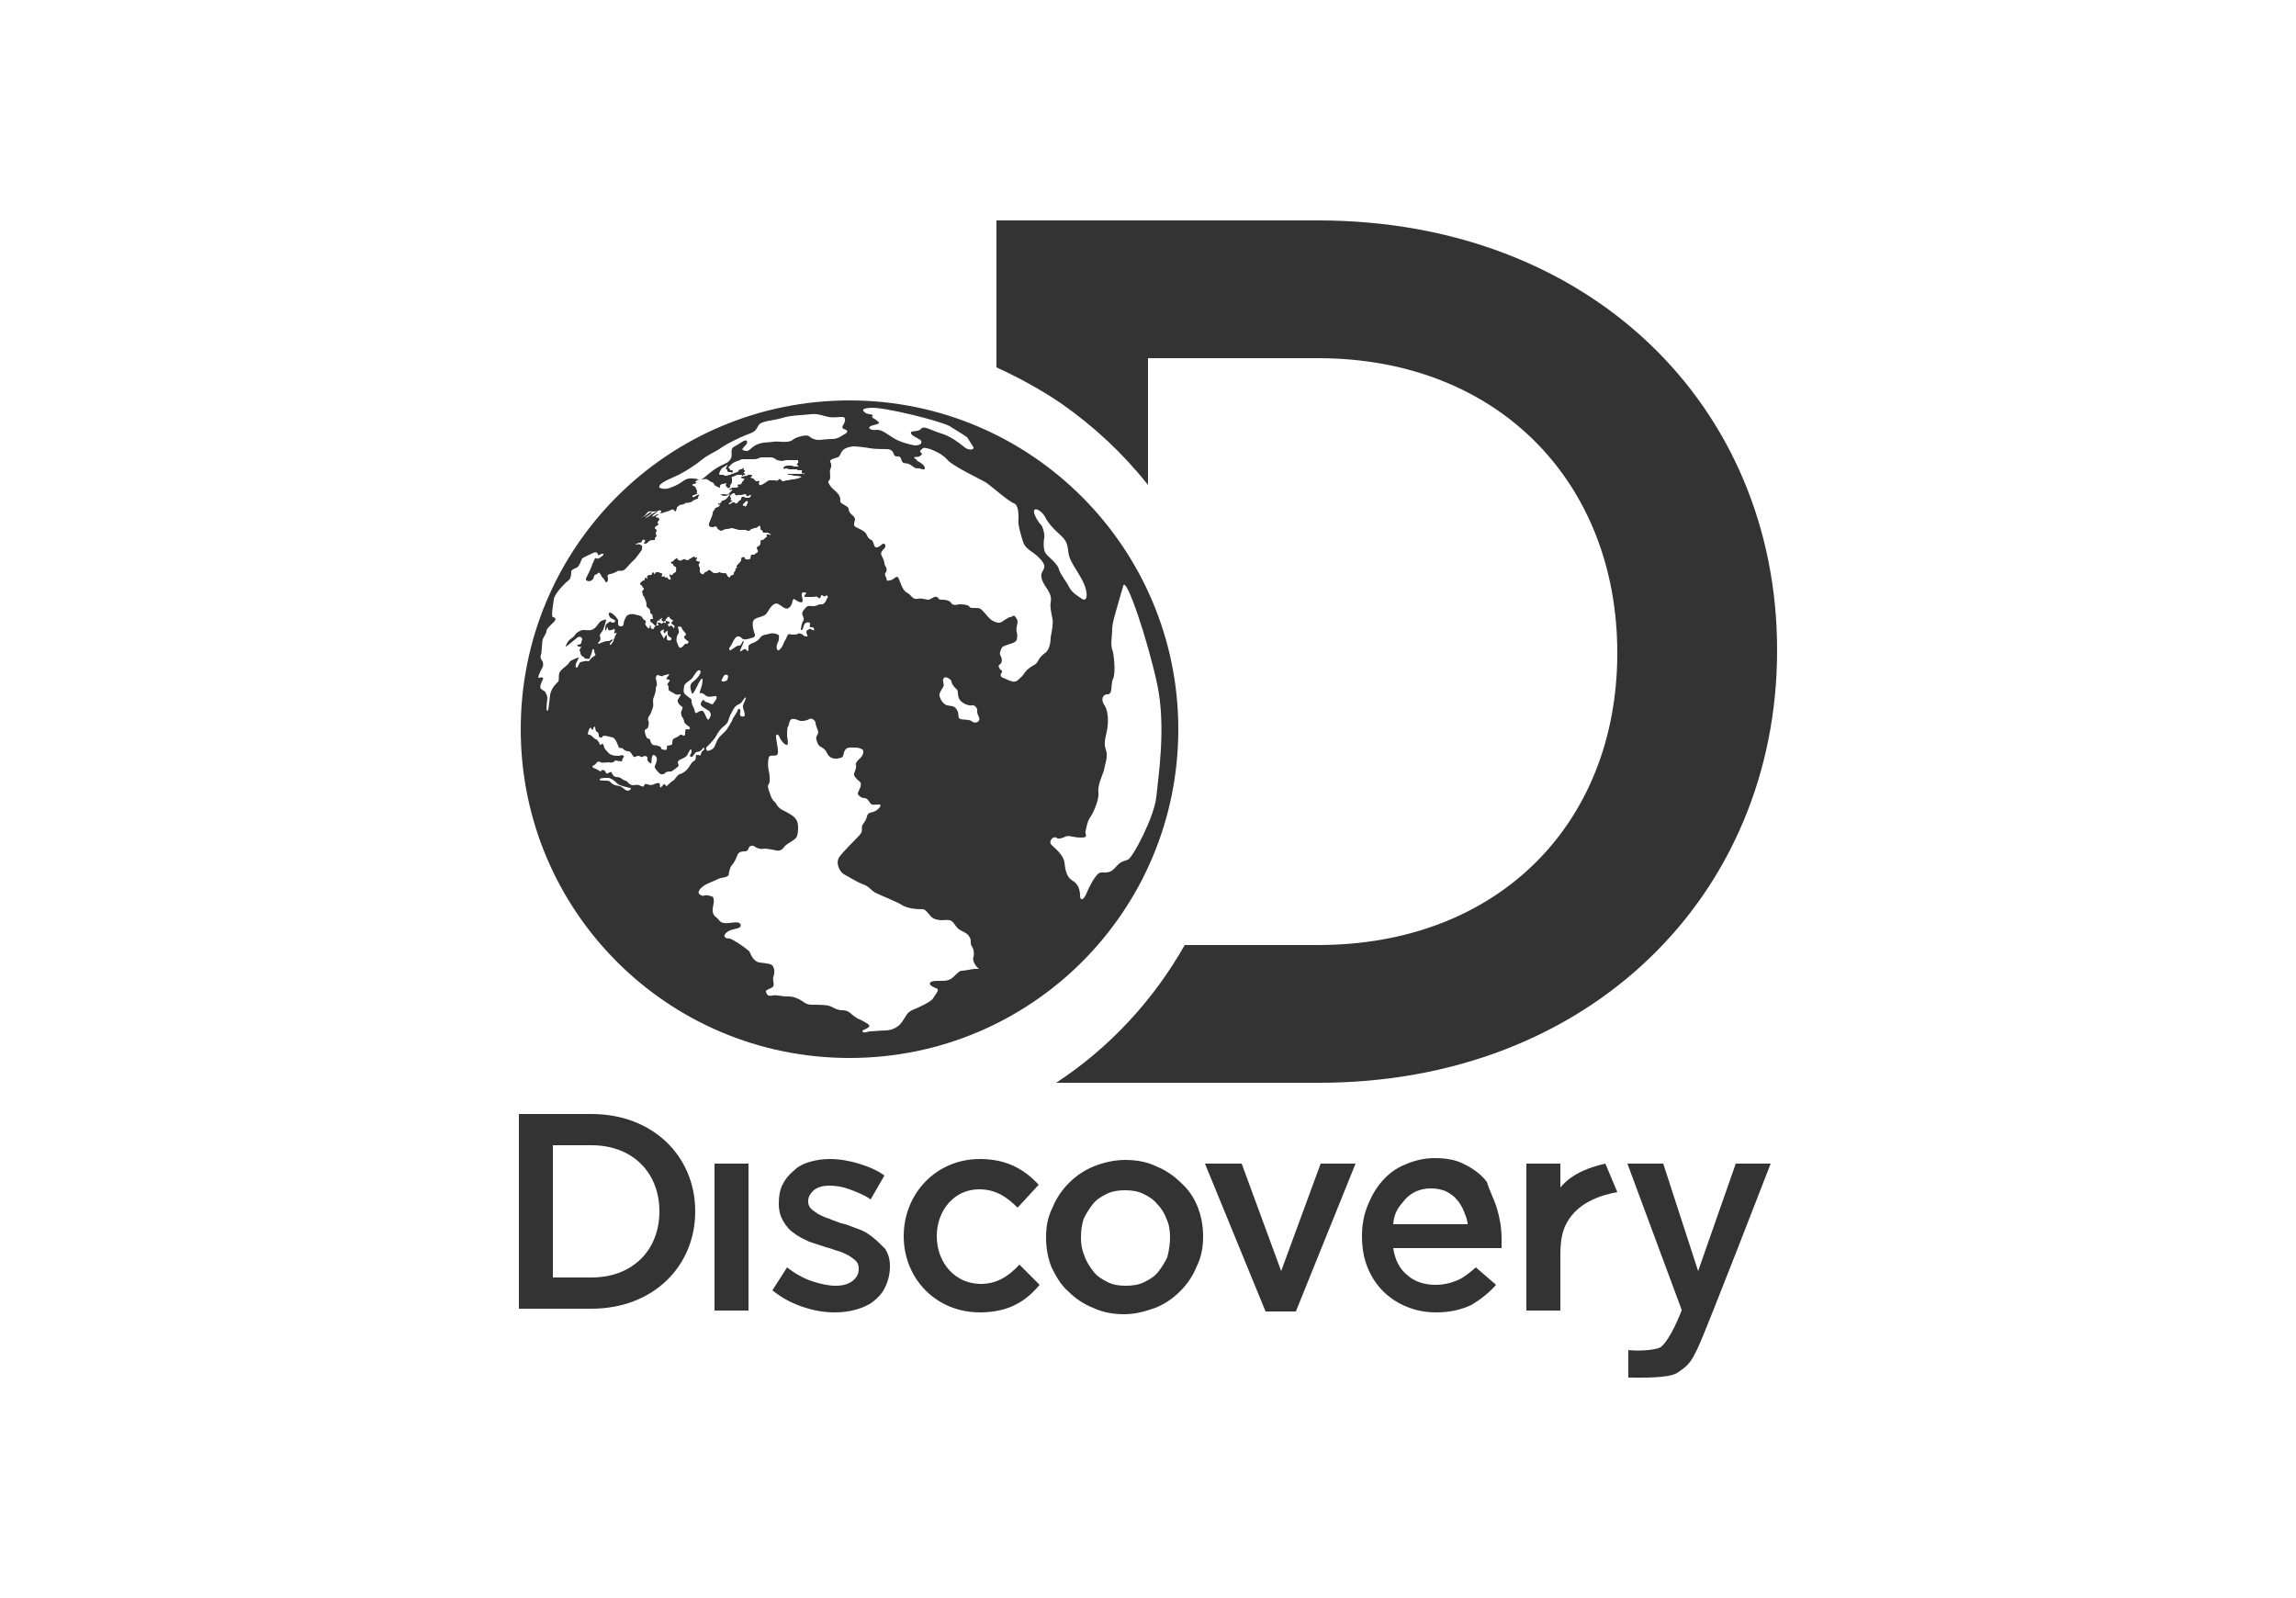 <?xml version="1.0" encoding="utf-8"?>
<!-- Generator: Adobe Illustrator 19.1.0, SVG Export Plug-In . SVG Version: 6.00 Build 0)  -->
<svg version="1.1" id="Layer_3" xmlns="http://www.w3.org/2000/svg" xmlns:xlink="http://www.w3.org/1999/xlink" x="0px" y="0px"
	 viewBox="0 0 250 174" style="enable-background:new 0 0 250 174;" xml:space="preserve">
<style type="text/css">
	.st0{fill:#333;}
	.st1{fill-rule:evenodd;clip-rule:evenodd;fill:#D9D9D9;}
	.st2{fill:#FFFFFF;}
	.st3{fill:#EF4A5F;stroke:#FFFFFF;stroke-miterlimit:10;}
	.st4{fill:#D9D9D9;stroke:#FFFFFF;stroke-miterlimit:10;}
	.st5{fill:none;}
	.st6{fill:none;stroke:#000000;stroke-miterlimit:10;}
</style>
<g>
	<g>
		<g>
			<g>
				<g>
					<path class="st0" d="M92.5,43.6c-19.8,0-35.8,16-35.8,35.8c0,19.8,16,35.8,35.8,35.8c19.8,0,35.8-16,35.8-35.8
						C128.3,59.7,112.3,43.6,92.5,43.6z M112.6,55.6c0.1-0.4,0.9,0.1,1.2,0.7s0.8,1.2,1.7,2c0.9,0.8,0.7,1.4,0.9,2.2
						c0.2,0.8,1.1,1.9,1.6,3c0.5,1.1,0.4,2.1-0.2,1.7c-0.6-0.4-1.1-0.7-1.4-1.3c-0.3-0.6-0.9-1.3-1.1-1.9c-0.1-0.6-1.2-1.4-1.4-1.7
						c-0.3-0.3-0.3-1.3-0.2-1.7c0.1-0.4-0.2-1.4-0.4-1.5C113.1,56.9,112.5,56,112.6,55.6z M94.8,44.4c1.4-0.1,7.5,1.4,8.6,2
						c1,0.6,1.9,1.2,1.9,1.2s0.5,0.8,0.7,1.1c0.1,0.3-0.6,0.4-1.1-0.1c-0.5-0.4-1.4-1.1-2.4-1.4c-1-0.3-1.8-0.8-2.1-0.6
						s-0.1,0.2-0.5,0.3c-0.4,0.1-0.8,0-0.7,0.3s1,0.6,1.1,0.8c0.1,0.3-0.1,0.5-0.7,0.5c-0.6-0.1-1.7-0.4-2.3-0.8
						c-0.7-0.4-1.2-0.9-1.8-0.9c-0.7,0.1-1.1-0.2-0.7-0.4c0.4-0.2,1.2-0.2,0.8-0.5c-0.4-0.4-0.8-0.4-0.6-0.6s-0.6-0.2-0.7-0.3
						S93.4,44.5,94.8,44.4z M73.9,51.7c0.8-0.4,2-1.2,2.6-1.7c0.6-0.5,1.6-0.9,2.1-1.3c0.6-0.4,2-1.1,2.8-1.4c0.9-0.3,0.9-0.5,1.2-1
						c0.3-0.5,1.7-0.5,2.6-0.8s2.4-0.3,3.1-0.4c0.7-0.1,1.4,0.2,1.9,0.3c0.5,0.1,1,0,1.5,0c0.5,0,0.3,0.6,0.1,0.9
						c-0.2,0.3,0,0.4,0.3,0.5s0.1,0.4-0.2,0.5c-0.3,0.2-0.7,0.5-1.3,0.5s-1.1,0.1-1.5,0.1s-0.8-0.2-1-0.4s-1.3,0-1.8,0.4
						s-1.6,0.1-2.1,0.2c-0.5,0.1-0.8,0-1.5,0.2c-0.7,0.2-0.9,0.6-1.3,0.8c0,0-0.8,0-0.5-0.3c0.2-0.3,0.6-0.5,0.4-0.8
						c-0.2-0.2-0.7,0.3-1.3,0.6c-0.6,0.3-0.2,0.8-0.4,1.3c-0.3,0.5-0.5,0.5-1.1,0.8s-1,0.6-1.7,1.2c-0.7,0.6-0.6,0.2-1.4,0.2
						c-0.8-0.1-1,0.4-1.9,0.8c-0.9,0.4-1.2,0.4-1.7,0.2C71.6,52.6,73.1,52.1,73.9,51.7z M87.4,67c0.1,0.3,0.2,0.5,0,0.7
						c-0.1,0.2-0.2,0.7-0.2,0.8c0,0.1,0.1,0.2,0.2,0c0.1-0.2,0.1-0.6,0.4-0.7c0.2-0.1,0.5,0,0.4,0.2c-0.1,0.2,0,0.3,0.1,0.3
						s0.3,0,0.3,0.1s0.2,0.3-0.1,0.2s-0.3-0.2-0.4-0.1c-0.1,0.1-0.3,0.1-0.3,0.3c0,0.2,0.2,0.5,0.1,0.5c-0.1,0-0.4,0-0.5-0.2
						C87.2,69,87,68.9,86.9,69c-0.1,0.1-0.4,0.1-0.6,0.1c-0.2,0-0.4-0.1-0.5,0c-0.1,0.1-0.2,0.5-0.3,0.6c-0.1,0.1-0.3,0.7-0.4,0.8
						c-0.1,0.1-0.3,0.4-0.4,0.3c-0.1-0.1-0.2-0.2-0.1-0.6s0.2-0.3,0.2-0.6c0-0.2,0.1-0.4-0.1-0.5c-0.2-0.1-0.5-0.2-0.9-0.1
						c-0.3,0.1-0.8,0.1-1,0.4s-0.5,0.5-0.8,0.6s-0.6,0.3-0.5,0.5c0,0.1,0,0.4-0.1,0.4c-0.1,0-0.1-0.3-0.4-0.2
						c-0.2,0.1-0.5,0.4-0.4,0.1c0.1-0.2,0.2-0.5,0.3-0.7c0.1-0.2,0.1-0.4,0-0.3c-0.1,0.1-0.2,0.5-0.4,0.5s-0.2,0-0.5,0.2
						c-0.3,0.2-0.4,0.3-0.5,0.3c-0.1,0-0.1-0.1-0.1-0.2c0-0.1,0.1-0.1,0.3-0.5c0.2-0.4,0.4-0.9,0.8-0.8c0.4,0.2,0.3,0.4,0.8,0.3
						s1-0.2,0.9-0.5c-0.1-0.3-0.5-1.4,0-1.7c0.5-0.3,1.1-0.2,1.4-0.8c0.3-0.5,0.7-1.1,1.2-0.8c0.5,0.3,0.8,0.7,1.2,0.3
						c0.4-0.4,0.2-1.1,0.6-0.8c0.4,0.3,0.8,0.4,0.8,0.1c0-0.3-0.3-0.9,0.1-0.9c0.4,0,0.3,0.2,0.2,0.2c-0.1,0.1-0.2,0.3,0,0.3
						c0.1,0,0.3,0,0.7,0s0.5-0.1,0.6,0c0.1,0.1,0.2,0.2,0.3,0.1s0.1-0.4,0.2-0.3c0.2,0.1,0.2,0.2,0.4,0.1c0.1-0.1,0.2-0.1,0.2,0
						c0,0.1,0.1,0.1,0,0.2c-0.1,0.1-0.1,0.2-0.2,0.4c-0.1,0.1-0.2,0.3-0.4,0.3c-0.3,0-0.3,0-0.5,0.1s-0.3,0.1-0.5,0.1
						s-0.5-0.1-0.7,0.1C87.6,66.3,87.2,66.7,87.4,67z M81,78c-0.3,0.1-0.5-0.1-0.4-0.4c0.1-0.4-0.2-0.6-0.3-0.2
						c-0.1,0.3-0.5,0.7-0.6,1.1c-0.2,0.3-0.5,0.9-0.7,1.1s-0.7,0.6-0.9,1s-0.3,0.9-0.6,1c-0.2,0.1-0.5,0.3-0.6,0
						c-0.1-0.2,0.2-0.4,0.2-0.4s0.7-0.7,0.9-1.1s0.5-0.8,0.9-1.1s0.4-0.6,0.6-1.1c0.2-0.4,0.4-0.8,0.6-1s0.5-0.2,0.7-0.5
						c0.2-0.3,0.4-0.6,0.4-0.4c0,0.2-0.2,0.5-0.3,0.8S81.3,77.9,81,78z M72.6,81.5c0,0.3-0.3,0.1-0.5,0.1c-0.1,0-0.1-0.2-0.2-0.3
						c-0.1-0.1-0.2,0-0.3-0.1c-0.1-0.1-0.4,0-0.5-0.1c-0.2-0.1-0.3-0.4-0.3-0.5c0-0.1-0.2-0.2-0.3-0.2s-0.3-0.6-0.3-0.8
						c0-0.2,0.2-0.2,0.3-0.3s0.2-0.6,0.1-0.8c-0.1-0.2,0-0.5,0.2-0.7c0.1-0.2,0.2-0.5,0.3-0.8s-0.1-0.8,0.1-1.1
						c0.1-0.3,0.2-0.6,0.2-0.8c0-0.2,0-0.3,0.1-0.4c0.1-0.2-0.1-0.8-0.1-0.9c0-0.1,0.2-0.4,0.2-0.3c0,0,0.6,0.2,0.6,0.1
						c0-0.1,0.4-0.1,0.6-0.2c0.2-0.1-0.1,0.3-0.2,0.4c-0.1,0.1,0,0.2,0.2,0.2c0.2,0,0.1,0.2,0,0.3c-0.1,0.1-0.2,0.3-0.1,0.3
						s0.1,0.3,0.1,0.5c0.1,0.2,0.5,0.3,0.6,0.4s0.3,0.2,0.6,0.1s-0.1,0.4-0.2,0.6c-0.1,0.2,0.2,0.6,0.4,0.7c0.2,0.1,0.1,0.3,0,0.5
						c-0.1,0.2,0,0.6,0.1,0.7c0.1,0.1,0.2,0.4,0.2,0.5s0.2,0.3,0.5,0.5c0.3,0.2,0,0.4-0.2,0.3s-0.2,0.3-0.2,0.5
						c0,0.3-0.2,0.2-0.4,0.1c-0.1-0.1-0.3,0.2-0.4,0.2c-0.1,0.1-0.2,0.1-0.4,0.2c-0.2,0.1-0.2,0.4-0.2,0.6c-0.1,0.2-0.3,0.1-0.4,0.2
						C72.5,81.1,72.7,81.2,72.6,81.5z M72.3,68.9c0.1,0.1,0.2-0.1,0.3-0.2c0.1-0.1,0.1,0.1,0.1,0.3c0,0.2,0.1,0.3,0.3,0.4
						s0.1,0.3,0,0.3c-0.1,0.1-0.2,0-0.3,0s-0.1-0.3-0.1-0.5s-0.2,0.1-0.3,0.3c0,0.2-0.1-0.2-0.2-0.3s-0.2-0.4-0.2-0.4
						c0-0.1,0.4-0.3,0.4-0.3S72.2,68.8,72.3,68.9z M73.4,68.1c0.1,0.1,0,0.2,0,0.3c0,0.1-0.1-0.1-0.2-0.2s-0.2-0.1-0.3,0
						c-0.1,0.1-0.1-0.1-0.2-0.2c-0.1-0.1,0.2,0,0.2-0.2c0.1-0.1-0.2-0.1-0.3-0.2c-0.2,0-0.1-0.1-0.1-0.2c0.1,0,0.1-0.1,0.2-0.2
						c0,0,0.2-0.1,0.2,0c0,0.1,0.1,0.2,0.3,0.3c0.2,0,0,0.2-0.1,0.3S73.3,68,73.4,68.1z M73.8,68.3L73.8,68.3
						c-0.1-0.1,0.4-0.1,0.4,0c0,0.1,0.2,0.4,0.4,0.6s0,0.3-0.1,0.4c-0.1,0.1,0.2,0.4,0.4,0.5c0.2,0.1-0.1,0.4-0.2,0.3
						s-0.2,0.2-0.5,0.4s-0.4-0.4-0.5-0.6s0-0.7,0.1-0.8C74,68.9,73.9,68.5,73.8,68.3z M74.6,75.6c-0.3-0.3-0.1-0.7-0.1-0.9
						s0.3-0.4,0.7-0.7c0.3-0.2,0.7-1.2,1-1c0.3,0.2-0.3,0.9-0.7,1.2c-0.4,0.3-0.4,0.6-0.2,1.2c0.1,0.6,0.7-1,1-1.4
						c0.3-0.4,0.2,0.4,0.1,0.7c-0.1,0.3-0.3,0.9-0.2,0.8s0.4,0,0.6,0.2c0.2,0.2,0.5,0.2,1,0.1c0.4-0.1,0.2,0.4,0,0.6
						c-0.1,0.2-0.2,0.4-0.5,0.2c-0.3-0.2-0.5-0.1-0.6-0.3s-0.3,0-0.4,0.3c-0.1,0.3,0.6,0.6,0.9,0.8c0.3,0.3,0.2,0.6,0,0.9
						s-0.4-0.6-0.6-0.8c-0.1-0.2-0.4-0.1-0.7,0.1c-0.3,0.2-0.2-0.3-0.4-0.6s-0.2-0.6-0.2-0.8C75.2,76,74.9,75.9,74.6,75.6z M78.6,74
						c0,0,0.1-0.2,0.2-0.4c0.1-0.1,0.2-0.2,0.4-0.1c0.1,0,0.1,0.3,0,0.5c-0.1,0.2-0.4,0.2-0.5,0.2S78.5,74.1,78.6,74z M63.2,72.1
						c-0.1,0-0.2,0.4-0.3,0.5c-0.1,0.2-0.3,0.1-0.2-0.3c0.1-0.3,0.4-0.7,0.3-0.7s-0.9,0.3-1,0.5c-0.1,0.3-0.7,0.6-1,1
						c-0.3,0.4,0,1-0.3,1.2c-0.3,0.3-0.5,0.5-0.7,1c-0.2,0.4-0.2,2.1-0.4,2.1c-0.2,0,0-1.2,0-1.4c0-0.2-0.1-0.4-0.2-0.6
						c-0.1-0.2-0.3-0.2-0.5-0.4s0.1-0.8,0.2-1c0.1-0.2,0-0.3-0.4-0.2c-0.3,0.1,0.3-1,0.4-1.2c0.1-0.3,0-0.6-0.1-0.7
						c-0.1-0.1-0.2-0.4-0.1-0.6c0.1-0.2,0.1-1.4,0.2-1.7c0.1-0.3,0.4-0.6,0.4-0.9s0.8-0.9,0.9-1.1c0.2-0.2,0-0.4-0.2-0.4
						c-0.2-0.1,0-1.2,0.1-1.9c0-0.6,1.3-1.9,1.6-2.1c0.3-0.2,0.3-0.8,0.3-1c0.1-0.2,0.2-0.2,0.6-0.4c0.3-0.1,0.5-0.9,0.6-1
						s1-0.5,1.2-0.6c0.2-0.1,0.5-0.1,0.5,0.2c0,0.2,0.4-0.2,0.6-0.1c0.1,0.1-0.3,0.4-0.5,0.5s-0.3-0.1-0.4,0s-0.2,0.5-0.3,0.6
						c0,0.2-0.6,1.4-0.7,1.6c-0.1,0.2,0.3,0.4,0.6,0.2c0.3-0.2,0.2-0.3,0.3-0.5c0.1-0.2,0.3-0.1,0.4-0.3c0.2-0.2,0.4,0.4,0.5,0.5
						c0.2,0.1,0.3,0.5,0.4,0.5c0.2,0,0.2-0.3,0.2-0.4c0-0.1-0.1-0.3,0-0.4c0.1-0.1,0.4-0.1,0.6-0.2c0.2-0.1,0.3-0.1,0.4-0.2
						s0.5,0,0.7-0.1c0.2-0.1,0.5-0.5,0.7-0.7c0.2-0.2,0.5-0.5,0.6-0.6c0.1-0.1,0.2-0.3,0.3-0.4c0.1-0.1,0.2-0.3,0.3-0.4
						c0.1-0.1,0.1-0.2,0.1-0.3c0-0.1,0.1-0.1,0-0.2c0-0.2-0.1-0.1-0.2-0.2s-0.4,0-0.5,0c-0.1,0,0.3-0.2,0.4-0.2
						c0.2,0,0.3-0.1,0.3-0.2s0.2-0.2,0.3-0.1c0.1,0.1,0,0.3-0.1,0.3c0,0.1,0.1,0.1,0.2,0.1c0.1,0,0.3-0.2,0.4-0.3
						c0.1-0.1,0.6-0.1,0.6-0.1c0-0.1,0-0.3,0.1-0.3c0.1-0.1,0.1-0.3,0-0.4c0-0.1,0.1-0.3,0.1-0.3c0.1-0.1-0.2-0.2-0.2-0.3
						c0-0.1,0.1-0.2,0.3-0.3c0.2-0.1,0-0.2,0-0.3c0-0.1,0.1-0.2,0.2-0.3c0-0.1,0-0.1-0.1-0.2c-0.1-0.1-0.2,0-0.3-0.1
						c-0.1-0.1,0.3-0.2,0.3-0.3c0-0.1-0.3,0.1-0.5,0.2c-0.2,0.1-0.2,0-0.1-0.1c0.1-0.1,0.4-0.3,0.5-0.4s-0.1,0-0.3,0.1
						c-0.2,0.1-0.4,0.2-0.5,0.3s-0.3,0.2-0.5,0.3c-0.2,0.1,0.1-0.1,0.2-0.2c0.2-0.1,0.4-0.3,0.5-0.4c0.1-0.1-0.1,0-0.2,0
						s-0.4,0.3-0.6,0.4c-0.2,0.1-0.3,0.1-0.4,0.2c-0.1,0,0.2-0.1,0.3-0.2c0.2-0.1,0.2-0.2,0.4-0.4c0.2-0.2,0.3-0.1,0.5-0.1
						c0.2,0,0.5,0,0.7-0.1c0.2-0.1,0.3,0,0.3,0.1c0,0.1-0.2,0.2-0.2,0.2s0.3,0,0.5-0.1c0.2-0.1,0.5-0.1,0.8-0.3
						c0.3-0.1,0.3,0.1,0.4,0.2c0.1,0,0.2-0.3,0.2-0.4c0-0.1,0.2-0.2,0.3-0.3c0.2-0.1,0.4,0,0.6-0.2c0.1-0.1,0.3,0,0.5-0.1
						c0.2,0,0.2-0.1,0.4-0.2c0.1-0.1,0.3-0.1,0.4-0.2c0.2,0,0.1-0.1,0.1-0.2c0.1-0.1,0.2-0.2,0.1-0.2c-0.1-0.1-0.3,0.1-0.5,0.2
						c-0.2,0.1-0.2,0-0.2-0.1c0-0.1,0.3-0.1,0.4-0.2c0.1,0,0.2,0,0.1-0.1s0-0.1,0-0.2c0-0.1-0.1-0.3-0.2-0.5
						c-0.2-0.1-0.3-0.1-0.3-0.2c-0.1-0.1,0.3-0.1,0.4-0.2c0.1-0.1,0-0.1-0.1-0.1c-0.1,0,0.1-0.1,0.2-0.2s0.5-0.1,0.6-0.1
						c0.1,0,0.3-0.1,0.5,0s0.4,0.3,0.5,0.3c0.1,0,0.3,0.2,0.3,0.3s0.4,0.2,0.5,0.3s0.1-0.1,0.1-0.2c0-0.1,0.1-0.1,0.2-0.2
						c0.1,0,0.3,0,0.4-0.1c0.1,0,0.1,0.1,0,0.2c0,0,0.1,0.2,0.2,0.3c0.1,0.1,0.3,0,0.3-0.1c0-0.1,0-0.2,0.1-0.3
						c0.1-0.1,0.1-0.2,0.1-0.3s0-0.2,0-0.3c-0.1-0.1,0-0.2,0.1-0.2s0.4-0.2,0.5-0.2c0.1,0,0.2,0,0.2,0c0.1,0,0.1,0,0.2,0
						s0.1,0.1,0.1,0.1s0.1,0.1,0.1,0s0.1-0.1,0.2-0.1c0.1,0,0-0.1-0.1-0.2s0.1-0.1,0.1-0.2c0-0.1,0-0.1-0.1-0.1c-0.1,0,0-0.1,0-0.2
						c0-0.1-0.1,0-0.3,0.1c-0.2,0-0.3,0.1-0.3,0.2s-0.2,0.1-0.4,0.2c-0.2,0.1-0.4,0.1-0.5,0.2c-0.1,0-0.3,0.1-0.5,0.1
						c-0.1,0-0.2,0-0.2-0.1c0,0-0.1,0-0.3,0c-0.1,0-0.2,0-0.2-0.1c0-0.1,0.2-0.5,0.3-0.6s0.5-0.3,0.6-0.4c0.1-0.1-0.1,0.2-0.1,0.3
						c-0.1,0.1-0.1,0.1,0,0.2c0.1,0,0.1,0.1,0.1,0.2c0,0.1,0.2,0.1,0.3,0.1c0.1,0,0.2,0.1,0.3,0c0,0,0-0.2-0.1-0.2
						c-0.1,0-0.2,0-0.2,0c0,0,0-0.2-0.1-0.2c-0.1,0-0.1-0.1,0-0.2s0.2-0.2,0.3-0.3s0.5-0.3,0.6-0.3s0.4-0.2,0.5-0.2s0.6,0,0.6,0
						c0.1,0,0.2,0,0.3,0c0.1,0,0.4,0,0.5,0c0.1,0,0.5-0.1,0.6-0.2c0.1,0,0.6,0,0.7,0c0.1,0,0.4,0,0.5,0c0.1,0,0.3,0.1,0.3,0.1
						s0.2,0.1,0.3,0.2c0.1,0,0.4,0.1,0.5,0.1c0.1,0,0.4-0.1,0.6-0.1c0.1,0,0.9,0,1.1,0c0.1,0,0.1,0,0.1,0.1c0,0,0,0.1,0,0.1
						c0.1,0,0,0.1-0.1,0.2s0,0.1,0.1,0.2c0.1,0.1,0,0.1-0.1,0.1c-0.1,0-0.2,0-0.3,0s-0.2-0.1-0.3-0.1c-0.1,0-0.1,0-0.2,0
						c-0.1,0-0.1,0-0.3,0c-0.1,0-0.3,0.1-0.3,0.1c0,0-0.1,0.1-0.1,0.2s0.2,0,0.3,0c0.1,0,0.3,0.1,0.4,0.1c0.1,0,0.5,0,0.6,0
						c0.1,0,0.2,0,0.3,0.1c0.1,0,0.3,0,0.4,0c0.1,0,0,0.1,0,0.1c0,0,0,0.1,0,0.2c0,0.1,0.3,0,0.3,0.1c0.1,0.1-0.1,0-0.2,0
						c-0.1,0-0.2,0-0.3,0c-0.1,0-0.2,0-0.3,0c-0.1,0-0.4,0-0.5,0s-0.4,0-0.5,0s0,0.1,0.1,0.1c0.1,0,0.4,0,0.5,0.1
						c0.1,0,0.6,0,0.8,0.1s-0.2,0.1-0.3,0.2c-0.1,0-0.4,0.1-0.6,0.1c-0.2,0-0.4,0.1-0.6,0.1s-0.3,0.1-0.4,0.1
						c-0.2,0-0.2-0.1-0.3-0.2c-0.1-0.1-0.2,0-0.3,0.1s-0.2,0-0.4,0c-0.1,0-0.3,0-0.5,0c-0.2,0-0.3,0.2-0.4,0.2
						c-0.1,0.1-0.3,0.2-0.5,0.3c-0.2,0.1-0.2-0.1-0.3-0.1c0-0.1,0.1-0.2,0.1-0.3c0,0-0.1-0.1-0.2,0c-0.2,0-0.2,0-0.3-0.1
						c-0.1-0.1-0.1-0.2-0.2-0.2c-0.1,0-0.2-0.1-0.3-0.1s0.2-0.1,0.2-0.2s-0.1-0.1-0.2-0.1c0,0-0.1,0-0.2,0s-0.1,0.1-0.2,0.1
						c-0.1,0.1-0.2,0-0.2,0c0,0-0.1,0.1-0.2,0.1c-0.1,0-0.2,0-0.2,0.1c0,0.1,0.3,0.1,0.3,0.1c0.1,0,0,0.2-0.1,0.3
						c-0.1,0-0.1,0.2-0.2,0.3s-0.3,0-0.4,0.1c-0.1,0,0.2,0.2,0.1,0.2c-0.1,0-0.1,0.1-0.3,0.1c-0.1,0-0.2,0-0.3,0
						c-0.1,0-0.3,0.1-0.4,0.2c-0.1,0.1,0.2,0,0.3,0c0.1,0,0,0.1-0.1,0.2c-0.1,0.1-0.2,0.2-0.3,0.3c-0.1,0.1-0.4,0-0.6,0
						c-0.1,0-0.3,0.1-0.3,0.1s0.1,0,0.1,0c0.1,0,0.2,0.1,0.4,0.1c0.2,0,0.4-0.1,0.5-0.2c0.1,0,0.1,0.1,0,0.1c0,0.1-0.2,0.3-0.3,0.4
						c-0.1,0.1-0.3,0.2-0.4,0.2c-0.1,0-0.1,0.1-0.2,0.2c-0.1,0.1-0.1,0.2-0.2,0.1c-0.1,0-0.1,0-0.1,0.1c0,0.1,0.3,0,0.2,0.1
						c-0.1,0.1-0.1,0.1-0.2,0.2c-0.1,0-0.2,0.1-0.3,0.1s0,0.1-0.1,0.2s-0.2,0.2-0.2,0.4s-0.3,0.8-0.4,1.1c-0.1,0.4,0.3,0.4,0.4,0.4
						c0.1,0,0.3-0.1,0.3-0.1c0,0,0.2,0.1,0.2,0.2c0,0.1,0.2,0.2,0.2,0.2c0.1,0,0.1,0.1,0.2,0.1c0.1,0,0.2-0.1,0.3-0.1
						c0.1-0.1,0.3-0.1,0.4-0.1s0.4-0.1,0.5-0.1c0.1,0,0.3,0.1,0.4,0.1c0.1,0,0.2,0.1,0.4,0.1s0.4,0,0.6,0s0.3,0.1,0.3,0.1
						s0.3,0,0.3-0.1s0.3-0.1,0.4-0.2c0.1,0,0.3,0,0.5-0.2s0.2,0.2,0.2,0.2c0,0.1,0,0.2,0.1,0.2c0.1,0,0.2,0.3,0.2,0.3s0.2,0,0.3,0
						c0.1,0,0.2,0,0.2,0s0.1,0.1,0.2,0.1c0.1,0,0.1,0.1,0.1,0.1c0.1,0.1-0.1,0-0.2,0c0,0-0.1,0-0.2,0c-0.1,0,0,0.1,0,0.2
						c0,0.1-0.1,0.1-0.1,0.1c0,0-0.1,0.1-0.2,0.2s-0.2,0.1-0.3,0.1c-0.1,0-0.1,0.2-0.1,0.4s-0.3,0.3-0.4,0.4c0,0,0,0.2,0.1,0.3
						c0.1,0.2-0.1,0.3-0.1,0.3c-0.1,0-0.2,0.2-0.3,0.2s-0.2,0-0.3,0c0,0-0.1,0.3-0.1,0.4c0,0.1-0.2,0.1-0.2,0.1s-0.1,0.1-0.1,0
						c0,0-0.1,0-0.2,0c-0.1,0-0.1-0.2-0.1-0.2c-0.1,0-0.2-0.1-0.3,0c-0.1,0-0.1,0.2-0.1,0.3c0,0.1-0.3,0.4-0.4,0.5s-0.1,0.2-0.1,0.2
						c0.1,0.1,0,0.2-0.1,0.2c-0.1,0.1,0,0.1,0,0.2c0,0-0.2,0.2-0.2,0.3c0,0.1,0,0.2-0.1,0.2s-0.3,0.1-0.3,0.2c0,0.1-0.1,0.1-0.2,0
						c-0.1,0-0.1-0.2-0.2-0.3c0-0.1-0.2-0.1-0.4-0.1c-0.2,0-0.3-0.1-0.4-0.1c-0.1,0-0.1,0.1-0.2,0.1c-0.1,0-0.2,0-0.2,0
						c-0.1,0-0.2,0-0.2,0c0,0-0.1-0.1-0.1-0.1c-0.1,0-0.2-0.2-0.3-0.2c-0.1-0.1-0.2,0-0.3,0.1c0,0.1-0.1,0-0.2,0.1
						c-0.1,0-0.1,0.1-0.2,0.2c0,0.1-0.1,0-0.2,0c-0.1-0.1-0.2-0.2-0.2-0.2s0-0.2,0-0.3c0-0.1,0-0.2,0-0.2s-0.1-0.1-0.1-0.2
						c-0.1-0.1,0.1-0.3,0.1-0.4s-0.1,0-0.2-0.1c-0.1,0-0.2,0-0.2-0.1c0-0.1,0.1-0.2,0.1-0.2c0,0,0-0.2-0.1-0.1
						c-0.1,0.1-0.1,0-0.2-0.1c-0.1,0-0.2,0.1-0.4,0.2s-0.4,0.3-0.5,0.4S74.7,62,74.6,62c-0.1,0,0.2-0.2,0.2-0.2c0,0,0-0.1,0.1-0.1
						c0.1,0,0.1-0.1,0.1-0.2c0-0.1,0.1-0.1,0.1-0.2c0-0.1-0.1-0.1,0.1-0.2s0.1-0.1,0-0.2c0-0.1-0.2,0-0.3,0.1c-0.1,0-0.2,0-0.3-0.1
						c-0.1-0.1-0.3,0.1-0.4,0.1c-0.1,0.1-0.2,0-0.3,0c-0.1,0-0.1-0.2-0.2-0.2c-0.1-0.1-0.1,0.1-0.2,0.1c-0.1,0-0.1,0.1-0.2,0.2
						s-0.2,0-0.2,0.1c-0.1,0,0,0.2,0.1,0.2c0.1,0,0.1,0,0.1,0.1c0,0,0,0.1,0.2,0.2c0.2,0,0.1,0.4,0.1,0.5c0,0.1-0.2,0.2-0.2,0.2
						c-0.1,0-0.1,0.1-0.2,0.2c-0.1,0.1-0.3-0.1-0.3-0.1s0,0.3,0.1,0.4c0.1,0.2,0,0.2-0.1,0.2s-0.2-0.1-0.2-0.2c-0.1-0.1-0.1,0-0.2,0
						c-0.1,0-0.1,0-0.1-0.1c0-0.1-0.2,0-0.3,0s0-0.2,0-0.3c0-0.1-0.1-0.1-0.2-0.1c-0.1-0.1-0.2-0.1-0.4-0.1c-0.2,0-0.1,0.1-0.2,0.2
						c0,0.1-0.1-0.1-0.1-0.1c0-0.1-0.1-0.1-0.2,0c0,0.1,0,0.2-0.1,0.2c-0.1,0-0.3,0-0.4,0.1s0,0.2,0,0.3c0,0.1-0.1-0.1-0.2-0.1
						c-0.1,0-0.1,0.2-0.1,0.2c0,0.1-0.2,0.1-0.3,0.2c-0.1,0.1-0.2,0.2-0.2,0.2c0,0.1,0,0.2,0.1,0.2S70,64,70,64c0.1,0,0.1,0,0.1,0.1
						c0,0.1-0.1,0.2-0.2,0.3c0,0,0.1,0.3,0.1,0.4c0,0.1,0.1,0.1,0.1,0.1s0.1,0.2,0.2,0.5c0.1,0.2,0.1,0.5,0.1,0.6s0.2,0.2,0.3,0.3
						s0.1,0.3,0.1,0.4c0,0.1,0.1,0.1,0.2,0.2s0,0.3,0.1,0.4c0.1,0.1-0.1,0.1-0.2,0.1s-0.1,0.1-0.1,0.2s0.2,0.2,0.3,0.3
						c0.1,0.1,0.1,0.1,0.2,0.2s0.2-0.1,0.2-0.1c0,0,0-0.1,0-0.1s0-0.1,0-0.1c0.1,0,0-0.1,0.1-0.2c0.1-0.1,0.2,0,0.2,0
						c0.1,0,0-0.1,0-0.1c0,0,0-0.1,0.1-0.1c0.1,0,0.1-0.1,0.2-0.1c0.1,0-0.1,0.2-0.1,0.2s0.1,0.1,0.1,0.1s0.1,0,0.1,0.1
						s0.1,0,0.2-0.1c0.1-0.1,0.1,0.1,0.1,0.2c0,0.1-0.1,0-0.2,0c0,0-0.2,0-0.2,0.1c0,0.1-0.1-0.1-0.4-0.1c-0.2,0-0.1,0.1,0,0.2
						c0.1,0.1-0.1,0.1-0.2,0.1s-0.2,0.1-0.3,0.3s-0.2,0.1-0.3,0s0-0.3-0.1-0.3s0,0.2-0.1,0.3c-0.1,0.1-0.2-0.1-0.3-0.2
						c-0.1-0.1-0.2-0.3-0.1-0.4c0.1,0,0-0.2-0.1-0.3c-0.1,0-0.2-0.1-0.3-0.3s-0.5-0.2-0.8-0.3c-0.3-0.1-0.6,0-0.8,0.1
						c-0.2,0.2-0.4,0.7-0.4,0.9s-0.1,0.3-0.3,0.3c-0.2,0-0.3-0.1-0.3-0.3s0-0.4,0-0.4c-0.1-0.1-0.2-0.3-0.3-0.4
						c-0.1-0.1-0.4-0.4-0.6-0.4c-0.2,0-0.1,0.3,0,0.5c0.1,0.1,0.3,0.2,0.5,0.3c0.2,0.1,0,0.3-0.1,0.3s-0.2,0-0.3-0.1
						s-0.2,0.1-0.4,0.2c-0.2,0.1-0.2,0.5-0.2,0.7s0.2-0.2,0.2-0.3s0.1,0.1,0.1,0.2c0,0.1,0.2,0.2,0.3,0.1c0.1,0,0.2,0,0.3-0.1
						c0.1-0.1,0.2,0.1,0.1,0.3c-0.1,0.2,0.1,0.2,0.2,0.1c0.1-0.1,0,0.2-0.1,0.3s0,0.2-0.1,0.3s-0.1,0.2-0.1,0.3
						c0,0.1-0.2,0.2-0.2,0.3c-0.1,0.2-0.2,0.1-0.2,0c0-0.1,0.3-0.3,0.3-0.4s-0.1-0.1-0.2,0s-0.2,0.1-0.4,0.1s-0.7,0.2-0.9,0.3
						c-0.2,0,0-0.2,0.1-0.3c0.1-0.1,0.1-0.4,0-0.6c0-0.1,0.2-0.4,0.3-0.5c0.1-0.1,0.4-1.1,0.4-1.2c0-0.1-0.2,0-0.5,0.1
						s-0.5,0.7-0.9,0.9c-0.3,0.2-0.8,0.1-1.1,0.1s-0.7,0.3-0.8,0.4c-0.1,0.2-0.3,0.4-0.6,0.6c-0.3,0.2-0.5,0.7-0.5,0.8s1-0.8,1.3-1
						s0.5,0.1,0.5,0.2s-0.1,0.2-0.1,0.4c-0.1,0.2-0.3,0.2-0.4,0.2s0,0.2,0.1,0.2c0.1,0,0.2,0.1,0.3,0s-0.2,0.3-0.2,0.4
						s0.1,0.1,0.1,0.3c0,0.2,0.2,0.4,0.3,0.4c0.1,0,0.1,0.2,0.2,0.2s0.4,0.1,0.5,0s0-0.2,0.1-0.3c0.1-0.1,0.1-0.3,0.2-0.6
						c0-0.2,0.2-0.1,0.2,0c0,0.1,0,0.3,0.1,0.4s0,0.2-0.2,0.3c-0.2,0.1-0.3,0.3-0.5,0.5C63.7,71.9,63.3,72.1,63.2,72.1z M80.9,54.9
						c0,0,0.1-0.1,0.1-0.1c0,0,0.1,0,0.1-0.1c0.1-0.1,0.2-0.2,0.3-0.1c0.1,0,0,0.2-0.1,0.4c-0.1,0.2-0.2,0.2-0.2,0.1
						S81,55.1,81,55.1c-0.1,0-0.1-0.1-0.1-0.1C80.9,55,80.9,54.9,80.9,54.9z M81.2,54.2c-0.1,0-0.1-0.1-0.2-0.1c-0.1,0-0.2,0-0.2,0
						s-0.1,0.1-0.1,0.2c0,0.1-0.1,0.2-0.2,0.2c-0.1,0.1-0.1,0.2-0.3,0.3s-0.1-0.1-0.3-0.1c-0.1-0.1-0.3,0.2-0.5,0.2
						c-0.2,0,0.2-0.3,0.3-0.3s0-0.1-0.1-0.1c-0.1-0.1,0-0.1,0-0.2c0-0.1-0.1-0.2-0.1-0.3c0-0.1,0.1-0.1,0.2-0.2s0.1-0.1,0.2-0.1
						c0.1,0,0.1,0.1,0.2,0.2c0.1,0.1,0.2,0,0.3,0c0.1,0,0.1,0,0.2,0c0.1,0,0.2,0,0.5-0.1c0.2,0,0.1,0.1,0.2,0.2s0.3-0.1,0.4-0.1
						c0.1,0,0.1,0.1,0.1,0.1c-0.1,0-0.1,0.1-0.2,0.2C81.5,54.2,81.3,54.2,81.2,54.2z M68.3,86.1C68,86,68,85.9,67.7,85.7
						c-0.3-0.2-0.4-0.1-0.7-0.2s-0.4-0.2-0.6-0.4c-0.2-0.2-1,0-1.1-0.2s0.6-0.2,0.9-0.2c0.3,0,0.7,0.3,1,0.6
						c0.3,0.3,1.1,0.4,1.4,0.5C68.8,85.7,68.7,86.1,68.3,86.1z M75.5,82.9c-0.3,0.2-0.4,0.6-0.7,0.9s-0.5,0.4-0.8,0.5
						c-0.3,0.1-0.5,0.6-0.7,0.7s-0.4,0.3-0.6,0.5c-0.2,0.2-0.2,0-0.3-0.1c-0.1-0.1-0.2,0.1-0.4,0.3c-0.2,0.2-0.1-0.3-0.2-0.4
						s-0.4,0-0.6,0.1c-0.2,0.1-0.4,0.1-0.7,0c-0.3-0.1-0.3,0-0.4,0.2c0,0.1-0.3,0-0.5-0.1c-0.2-0.1-0.5,0-0.7,0
						c-0.2,0-0.5-0.2-0.6-0.4c-0.2-0.1-0.5-0.2-0.6-0.3s-0.3-0.2-0.6-0.2s-0.5-0.4-0.5-0.5s-0.3,0-0.4,0.1c-0.1,0.1-0.2,0-0.3-0.2
						c-0.1-0.2-0.4-0.2-0.4-0.1c0,0.1-0.2,0.1-0.3,0c-0.1-0.1-0.4-0.2-0.6-0.3s0-0.3,0.1-0.3s0.2-0.2,0.3-0.3s0.3-0.1,0.4,0
						c0.1,0.1,0.7,0,0.9,0c0.2,0.1,0.5,0,0.6-0.1c0.1-0.2,0.4,0,0.7,0c0.2,0,0.1-0.1,0.2-0.3c0.1-0.2,0.2-0.2,0.1-0.3
						s-0.2-0.1-0.5,0c-0.3,0-0.5,0-0.8-0.1s-0.4-0.3-0.6-0.5c-0.2-0.2-0.2-0.3-0.3-0.6c-0.1-0.2-0.1-0.1-0.3,0
						c-0.1,0.1-0.1-0.2-0.2-0.3c-0.1-0.1-0.2-0.3-0.3-0.3s-0.3-0.2-0.4-0.3c-0.1-0.1-0.2-0.2-0.4-0.2c-0.2,0,0-0.5,0.1-0.7
						c0.1-0.2,0.3,0.2,0.3,0.2s0.1-0.1,0.1-0.2c0-0.1,0.2-0.2,0.2-0.2s0,0.5,0.2,0.6c0.2,0,0.2,0.4,0.2,0.5c0.1,0.1,0.3,0.2,0.4,0
						c0.1-0.2,0.7,0,1.1,0.1c0.4,0.1,0.6,1,0.7,1.1c0.1,0.1,0.3,0,0.4,0.1c0.1,0.1,0.3,0.3,0.6,0.3c0.3,0,0.4,0.4,0.6,0.6
						c0.1,0.1,0.3-0.1,0.5-0.1c0.2,0,0.3,0.2,0.5,0.1c0.2-0.2,0.6,0,0.5,0.2c-0.1,0.1,0.1,0.4,0.3,0.5c0.2,0.2,0.1-0.4,0.2-0.7
						c0.1-0.4,0.4-0.1,0.5,0.1c0.1,0.2-0.1,0.7-0.2,0.9c-0.1,0.2,0.3,0.6,0.5,0.8c0.2,0.2,0.5,0.1,0.6,0c0.1-0.2,0.5-0.2,0.7-0.2
						c0.2-0.1,0.4-0.3,0.7-0.5c0.2-0.2,0-0.3,0-0.5c0-0.2,0.3-0.3,0.7-0.5s0.4-0.5,0.6-0.8s0.2,0.1,0.2,0.2c0,0.1-0.3,0.4-0.1,0.5
						c0.2,0.1,0.3-0.2,0.5-0.4c0.1-0.2,0.3-0.1,0.5-0.2s0.3-0.3,0.4-0.4c0.1-0.1,0.1,0.3,0,0.3s-0.3,0.3-0.3,0.5c0,0.1-0.2,0-0.5,0
						C75.7,82.4,75.9,82.7,75.5,82.9z M106.1,105.5c-0.2,0-1,0.2-1.4,0.2c-0.4,0-0.8,0.8-1.4,1c-0.5,0.2-1.5,0-1.9,0.2
						c-0.4,0.2,0,0.5,0.5,0.7c0.5,0.1,0,0.6-0.3,1.1c-0.2,0.4-1.8,1.1-2.3,1.3c-0.6,0.3-0.6,0.6-1.1,1.3c-0.5,0.7-1.3,0.9-1.8,0.9
						c-0.5,0-1.3,0.1-1.7,0.1c-0.4,0.1-0.7,0.2-0.8,0s1.2-0.4,0.6-0.8c-0.2-0.1-0.6-0.4-0.9-0.5c-0.3-0.1-0.5-0.3-0.8-0.5
						c-0.2-0.2-0.5-0.5-1.1-0.5c-0.5,0-0.8-0.2-1.2-0.4s-1.4-0.2-2.1-0.2c-0.7,0-0.8-0.3-1.4-0.6s-0.9-0.3-1.4-0.3
						c-0.5,0-1-0.2-1.5-0.1c-0.5,0.1-0.6-0.1-0.7-0.4c-0.1-0.2,0.4-0.3,0.7-0.5s0-0.8,0.1-1.1c0.1-0.3,0.2-0.7,0-1.1
						c-0.1-0.4-0.8-0.4-1.5-0.5c-0.7-0.1-1-1-1.1-1.2c-0.2-0.2-1-0.8-1.7-1.2c-0.7-0.4-0.6-0.1-0.9-0.3s0-0.5,0.3-0.7
						s1.1-0.3,1.2-0.4c0.2-0.1,0.2-0.4,0-0.5c-0.3-0.2-1.2,0.1-1.7,0s-0.4-0.3-0.8-0.6c-0.4-0.3-0.4-0.6-0.4-0.9
						c0-0.3,0.2-0.8,0.1-1.1c0-0.3-0.2-0.3-0.6-0.4c-0.4-0.1-0.5,0.2-0.9-0.1c-0.4-0.3,0.2-0.8,0.5-1c0.3-0.2,0.9-0.4,1.3-0.6
						s0.5-0.2,1-0.3c0.5-0.2,0.3-0.3,0.4-0.6s0.1-0.5,0.3-0.7s0.5-0.8,0.6-1.1c0.1-0.3,0.4-0.4,0.8-0.4s0.4-0.4,0.5-0.5
						s0.4-0.2,0.6,0c0.3,0.2,0.7,0.3,1,0.2c0.2,0,0.9,0.1,1.3,0.2c0.4,0.1,0.7-0.1,0.9-0.4c0.2-0.3,1.1-0.7,1.3-1s0.2-0.9,0.2-1.2
						c0-0.3-0.1-0.7-0.4-1c-0.3-0.3-0.9-0.6-1.3-0.8s-0.6-0.5-0.7-0.7s-0.4-0.3-0.6-0.9c-0.2-0.6-0.4-1-0.2-1.2
						c0.2-0.3,0.1-1.1,0-1.5s-0.1-1,0-1.4c0.1-0.4,0.6-0.1,0.9-0.3s-0.1-1.5-0.1-2c0-0.4,0.3-0.2,0.4,0.1c0.1,0.3,0.6,0.9,0.8,0.8
						c0.2-0.1,0-0.8,0-1c0-0.2,0-0.9,0.1-1c0.1,0,0.1-0.7,0.4-0.8c0.4-0.1,0.8,0.2,1,0.2c0.2,0,0.6,0,0.9-0.2s0.7,0.2,0.7,0.4
						c0,0.2,0.1,0.4,0.2,0.7c0.2,0.4,0,0.6-0.1,0.8c-0.1,0.2,0.1,0.8,0.3,1c0.2,0.2,0.6,0.2,0.9,0.9c0.4,0.7,1.2,0.5,1.5,0.4
						c0.3-0.1,0.2-0.5,0.4-0.8c0.2-0.4,0.8-0.3,1-0.3c0.3,0,0.5,0,0.9,0.2c0.3,0.3-0.1,0.9-0.4,1.1c-0.2,0.2-0.4,0.5-0.3,0.6
						s-0.1,0.7-0.2,0.9s0.2,0.6,0.6,0.9c0.4,0.3-0.2,1.1-0.2,1.3s0.4,0.5,0.7,0.5c0.4,0,0.5,0.4,0.7,0.6c0.2,0.2,0.4,0.1,0.9,0.1
						s-0.2,0.7-0.6,0.8c-0.4,0.1-0.6,0.1-0.7,0.5s-0.2,0.5-0.4,0.8c-0.3,0.3,0,0.7-0.3,1.1c-0.4,0.5-1.8,1.8-2.3,2.5
						c-0.5,0.7,0.1,1.7,0.5,1.9s1.5,0.9,2.1,1.1c0.6,0.2,0.8,0.6,1.3,0.9c0.6,0.3,2.4,1,3,1.4c0.6,0.3,1.3,0.4,2,0.4
						c0.7-0.1,0.8,0.9,1.6,1.1c0.7,0.2,1,0,1.5,0.1s0.6,0.8,1.2,1.1s0.8,0.4,1,0.8c0.2,0.3,0,0.6,0.2,0.9s0.3,0.7,0.2,1.2
						c-0.2,0.4,0.3,1.1,0.6,1.3C107,105.5,106.3,105.5,106.1,105.5z M102.8,73.8c0.2-0.2,0.8,0.2,0.8,0.4c0,0.2,0.2,0.5,0.5,0.8
						c0.3,0.2,0.1,0.4,0.3,1c0.2,0.6,1.2,0.9,1.4,0.8c0.2-0.1,0.6,0.2,0.6,0.5s0,0.4,0.2,0.8c0.2,0.5-0.4,0.7-0.7,0.5
						c-0.3-0.3-0.9-0.2-1.3-0.3s-0.1-0.5-0.4-1s-0.6-0.4-1.1-0.5c-0.5-0.2-0.7-0.7-0.8-1c-0.1-0.3,0.3-0.8,0.4-1
						C102.9,74.5,102.5,74.1,102.8,73.8z M113.8,71.1c-0.3,0.2-0.6,0.5-0.8,0.9c-0.2,0.4-0.5,0.4-1,0.8c-0.5,0.4-0.5,0.7-0.9,1
						c-0.3,0.3-0.5,0.5-0.9,0.4s-0.7-0.3-1-0.4c-0.3-0.1-0.3-0.4-0.1-0.6c0.1-0.2-0.2-0.2-0.3-0.5c-0.2-0.3,0.1-0.3,0.2-0.5
						c0.2-0.3,0-0.7-0.1-0.9c-0.1-0.2,0.1-0.6,0.2-0.8s1.1-0.4,1.4-0.6c0.3-0.1,0.3-0.8,0.2-1.1c-0.1-0.3,0.1-0.9,0.1-1.1
						s-0.1-0.4-0.4-0.7c0,0-0.2,0.2-0.5,0.2c-0.2,0.1-0.5,0.3-0.8,0.5c-0.3,0.2-0.6,0.1-1-0.1c-0.4-0.2-0.8-0.8-1.1-1.1
						s-0.4-0.3-0.9-0.3s-0.4,0-0.6-0.2s-0.9-0.2-1.1-0.2c-0.2,0.1-0.7,0.1-0.8-0.1c-0.1-0.2-0.4-0.4-1-0.4c-0.6,0-0.3-0.2-0.6-0.3
						s-0.5,0.2-0.9,0.3c-0.4,0-0.6-0.2-1.2-0.1c-0.6,0.1-0.6-0.4-1.2-0.7c-0.5-0.3-0.7-1.3-0.9-1.6c-0.2-0.3-0.4,0.2-0.9,0.3
						c-0.5,0.1-0.3-0.1-0.4-0.3c-0.1-0.2-0.2-0.4-0.1-0.5s0.2-0.3,0.1-0.6c-0.2-0.3-0.2-0.4-0.2-0.5s-0.1-0.4-0.3-0.8
						c-0.2-0.3,0.1-0.6,0.3-0.8s0.1-0.5-0.1-0.5s-0.3,0.3-0.7,0.4c-0.4,0.1-0.3-0.6-0.6-0.8c-0.3-0.1-0.4-0.3-0.6-0.7
						c-0.2-0.3-0.7-0.5-1.1-0.7c-0.4-0.2-0.1-0.6-0.1-0.9c-0.1-0.3-0.2-0.3-0.4-0.5s-0.3-0.4-0.3-0.6s-0.3-0.3-0.6-0.5
						c-0.4-0.2-0.3-0.4-0.3-0.5c0-0.2-0.1-0.5-0.4-0.8c-0.3-0.3-0.5-0.4-0.7-0.7c-0.2-0.3-0.3-0.5-0.1-0.6c0.2-0.2,0-1,0.1-1.2
						s0.2-0.5,0-0.8c-0.1-0.3,0.5-0.4,0.8-0.5c0.3-0.1,0.3-0.5,0.6-0.8c0.3-0.3,1-0.4,1.2-0.4s1.2,0.1,1.7,0.2
						c0.5,0.1,1.3,0.1,1.8,0.1c0.5,0,0.7,0.2,0.8,0.5c0.1,0.3,0.2,0.3,0.5,0.3c0.3,0,0.3,0.3,0.4,0.5c0.1,0.3,0.4,0.2,0.7,0.3
						s0.7,0.5,0.9,0.5c0.3-0.1,0.9,0.3,0.9,0c0-0.3-0.3-0.5-0.6-0.7c-0.3-0.1-0.2-0.2-0.5-0.4s0.3-0.1,0.5-0.2
						c0.2-0.1,0.4-0.3,0.2-0.4c-0.2-0.1-0.1-0.3,0.2-0.5c0.3-0.2,2,0.5,2.6,1.2c0.5,0.7,3.7,2.2,4.2,2.5s2.5,2.1,3.1,2.3
						c0.5,0.2,0.5,1.1,0.5,1.7c-0.1,0.5,0.2,1.6,0.5,2.5s1.1,1,1.9,1.9c0.8,0.9,0.2,1.1,0.1,1.6s0.2,1,0.6,1.6
						c0.4,0.6,0.5,1,0.4,1.5c-0.1,0.4,0.1,1.3,0.2,1.8c0.1,0.5-0.1,1.5-0.2,2C114.4,70.3,114.1,70.9,113.8,71.1z M122.8,93.6
						c-0.4,0.2-0.7,0.1-1.3,0.8s-1,0.6-1.6,0.6c-0.6,0-1.4,1.8-1.7,2.5c-0.4,0.7-0.6,0.4-0.6,0s-0.1-1.2-0.8-1.6
						c-0.7-0.4-0.8-1.2-0.9-2c-0.1-0.8-1-1.5-1.4-1.9s0.2-1,0.5-0.8c0.2,0.2,0.6,0.1,1-0.1s0.8,0.1,1.7,0.1c0.9,0,0.4-0.3,0.5-0.7
						c0.1-0.4,0.2-1.1,0.5-1.5c0.3-0.4,1-1.9,0.9-2.7c-0.1-0.8,0.4-1.8,0.6-2.4c0.1-0.7,0.5-1.5,0.2-2.3c-0.3-0.8,0.1-1.6,0.2-2.5
						c0.1-0.9,0-1.9-0.4-2.4c-0.3-0.5-0.2-1.1,0.4-1.1c0.6,0,0.3-1.1,0.6-1.7c0.3-0.6,0.1-2.7-0.1-3.2c-0.2-0.5,0-1.5,0-2.2
						s0.4-1.9,1.2-4.7c0.3-1.2,2.7,6,3.7,10.7s0.1,10.2-0.1,12.3S123.3,93.5,122.8,93.6z"/>
				</g>
			</g>
			<path id="Discovery_4_" class="st0" d="M193.5,70.8c0,26.6-20.4,47.1-49.9,47.1H115c5.8-3.8,10.6-9,14-15h14.5
				c19.7,0,32.6-13.3,32.6-31.8c0-18.5-12.9-32.1-32.6-32.1h-18.5v13.8c-2.7-3.4-5.9-6.4-9.5-8.9c-2.2-1.5-4.6-2.8-7-3.9V24h35
				C173.1,24,193.5,44.2,193.5,70.8z"/>
		</g>
		<g>
			<path class="st0" d="M64.4,139.1c4.5,0,7.4-3,7.4-7.2c0-4.2-2.9-7.2-7.4-7.2h-4.2v14.4L64.4,139.1z M56.5,142.5v-21.2h7.9
				c6.7,0,11.3,4.6,11.3,10.6c0,6-4.6,10.6-11.3,10.6L56.5,142.5z"/>
			<rect x="77.8" y="126.7" class="st0" width="3.7" height="16"/>
			<path class="st0" d="M95,134.7c-0.5-0.4-1-0.7-1.6-0.9c-0.6-0.2-1.2-0.5-1.8-0.6c-0.5-0.2-0.9-0.3-1.3-0.5
				c-0.4-0.1-0.8-0.3-1.2-0.5c-0.3-0.2-0.6-0.4-0.8-0.6c-0.2-0.2-0.3-0.5-0.3-0.7v-0.1c0-0.5,0.2-0.8,0.6-1.2
				c0.4-0.3,0.9-0.5,1.7-0.5c0.7,0,1.4,0.1,2.2,0.4c0.8,0.3,1.6,0.6,2.3,1.1l1.5-2.6c-0.8-0.6-1.8-1-2.8-1.3c-1-0.3-2.1-0.5-3.1-0.5
				c-0.8,0-1.5,0.1-2.2,0.3c-0.7,0.2-1.3,0.5-1.8,1c-0.5,0.4-0.9,0.9-1.2,1.5c-0.3,0.6-0.4,1.3-0.4,2v0.1c0,0.8,0.2,1.4,0.5,1.9
				c0.3,0.5,0.7,1,1.2,1.3c0.5,0.4,1,0.6,1.6,0.9c0.6,0.2,1.2,0.4,1.8,0.6c0.5,0.1,0.9,0.3,1.3,0.4c0.4,0.1,0.8,0.3,1.2,0.5
				c0.3,0.2,0.6,0.4,0.8,0.6c0.2,0.2,0.3,0.5,0.3,0.8v0.1c0,0.5-0.2,0.9-0.7,1.3c-0.4,0.3-1,0.5-1.8,0.5c-0.8,0-1.7-0.2-2.6-0.5
				c-0.9-0.3-1.8-0.8-2.7-1.5l-1.6,2.5c1,0.8,2.1,1.4,3.3,1.8c1.2,0.4,2.3,0.6,3.5,0.6c0.8,0,1.6-0.1,2.3-0.3
				c0.7-0.2,1.4-0.5,1.9-0.9c0.5-0.4,1-0.9,1.3-1.6c0.3-0.6,0.5-1.4,0.5-2.2v-0.1c0-0.7-0.2-1.3-0.5-1.8
				C95.9,135.5,95.5,135.1,95,134.7z"/>
			<path class="st0" d="M130.4,131.4c0.4,1,0.6,2.1,0.6,3.2v0.1c0,1.1-0.2,2.2-0.7,3.2c-0.4,1-1,1.9-1.8,2.7
				c-0.8,0.8-1.7,1.4-2.7,1.8c-1.1,0.4-2.2,0.7-3.4,0.7c-1.2,0-2.3-0.2-3.4-0.7c-1-0.4-1.9-1-2.7-1.8c-0.8-0.7-1.3-1.6-1.8-2.6
				c-0.4-1-0.6-2.1-0.6-3.2v-0.1c0-1.2,0.2-2.2,0.7-3.2c0.4-1,1-1.9,1.8-2.7c0.8-0.8,1.7-1.4,2.7-1.8c1-0.4,2.2-0.7,3.4-0.7
				c1.2,0,2.4,0.2,3.4,0.7c1,0.4,1.9,1,2.7,1.8C129.4,129.5,130,130.4,130.4,131.4z M127.4,134.7c0-0.7-0.1-1.4-0.4-2
				c-0.2-0.6-0.6-1.2-1-1.6c-0.4-0.5-0.9-0.8-1.5-1.1c-0.6-0.3-1.3-0.4-2-0.4c-0.7,0-1.4,0.1-2,0.4c-0.6,0.3-1.1,0.6-1.5,1.1
				c-0.4,0.5-0.7,1-1,1.6c-0.2,0.6-0.3,1.3-0.3,2v0.1c0,0.7,0.1,1.3,0.4,2c0.2,0.6,0.6,1.2,1,1.7c0.4,0.5,0.9,0.8,1.5,1.1
				c0.6,0.3,1.2,0.4,2,0.4c0.7,0,1.4-0.1,2-0.4c0.6-0.3,1.1-0.6,1.5-1.1c0.4-0.5,0.7-1,1-1.6C127.3,136.1,127.4,135.4,127.4,134.7
				L127.4,134.7z"/>
			<polygon class="st0" points="139.5,138.4 135.2,126.7 131.2,126.7 137.8,142.8 141.1,142.8 147.6,126.7 143.8,126.7 			"/>
			<path class="st0" d="M163,131.6c0.3,1,0.5,2.1,0.5,3.3c0,0.2,0,0.3,0,0.5c0,0.2,0,0.3,0,0.5h-11.8c0.2,1.3,0.7,2.3,1.6,3
				c0.8,0.7,1.9,1,3,1c0.9,0,1.7-0.2,2.4-0.5c0.7-0.3,1.3-0.8,2-1.4l2.2,1.9c-0.8,0.9-1.7,1.6-2.7,2.2c-1.1,0.5-2.3,0.8-3.8,0.8
				c-1.2,0-2.2-0.2-3.2-0.6c-1-0.4-1.9-1-2.6-1.7c-0.7-0.7-1.3-1.6-1.7-2.6c-0.4-1-0.6-2.1-0.6-3.4v-0.1c0-1.1,0.2-2.2,0.6-3.2
				c0.4-1,0.9-1.9,1.6-2.7c0.7-0.8,1.5-1.4,2.5-1.8c0.9-0.4,2-0.7,3.2-0.7c1.3,0,2.4,0.2,3.3,0.7c1,0.5,1.8,1.1,2.4,1.9
				C162.2,129.7,162.7,130.6,163,131.6z M159.8,133.2c-0.1-0.6-0.2-0.8-0.4-1.3c-0.2-0.5-0.5-1-0.8-1.3c-0.3-0.4-0.8-0.7-1.2-0.9
				c-0.5-0.2-1-0.3-1.6-0.3c-1.1,0-2.1,0.4-2.8,1.2c-0.7,0.8-1.2,1.4-1.3,2.7H159.8z"/>
			<path class="st0" d="M106.8,139.8c-2.8,0-4.8-2.3-4.8-5.2c0-2.8,1.9-5.1,4.6-5.1c1.8,0,3,0.8,4.2,2l2.3-2.5
				c-1.5-1.6-3.4-2.8-6.4-2.8c-4.8,0-8.3,3.8-8.3,8.4c0,4.6,3.5,8.3,8.3,8.3c3.1,0,5-1.2,6.5-3l-2.2-2.2
				C109.8,139,108.5,139.8,106.8,139.8z"/>
			<path class="st0" d="M169.9,129.3v-2.6h-3.7v16h3.7v-6.1c0-1.1,0.1-2,0.4-2.8c1.1-2.9,4.2-3.7,5.8-4l-1.3-3.1
				C173.5,127,171.3,127.6,169.9,129.3z"/>
			<path class="st0" d="M189,126.7l-4.1,11.7l-3.8-11.7h-3.9l5.9,15.9l0,0.1c0,0-1.2,3.2-2.3,4c-0.8,0.4-2.8,0.4-3.5,0.3v3
				c1.3,0,4.3,0.1,5.3-0.5c1.2-0.8,1.5-1.1,2.3-2.8c0.9-1.9,7.9-20,7.9-20H189z"/>
		</g>
	</g>
</g>
</svg>
